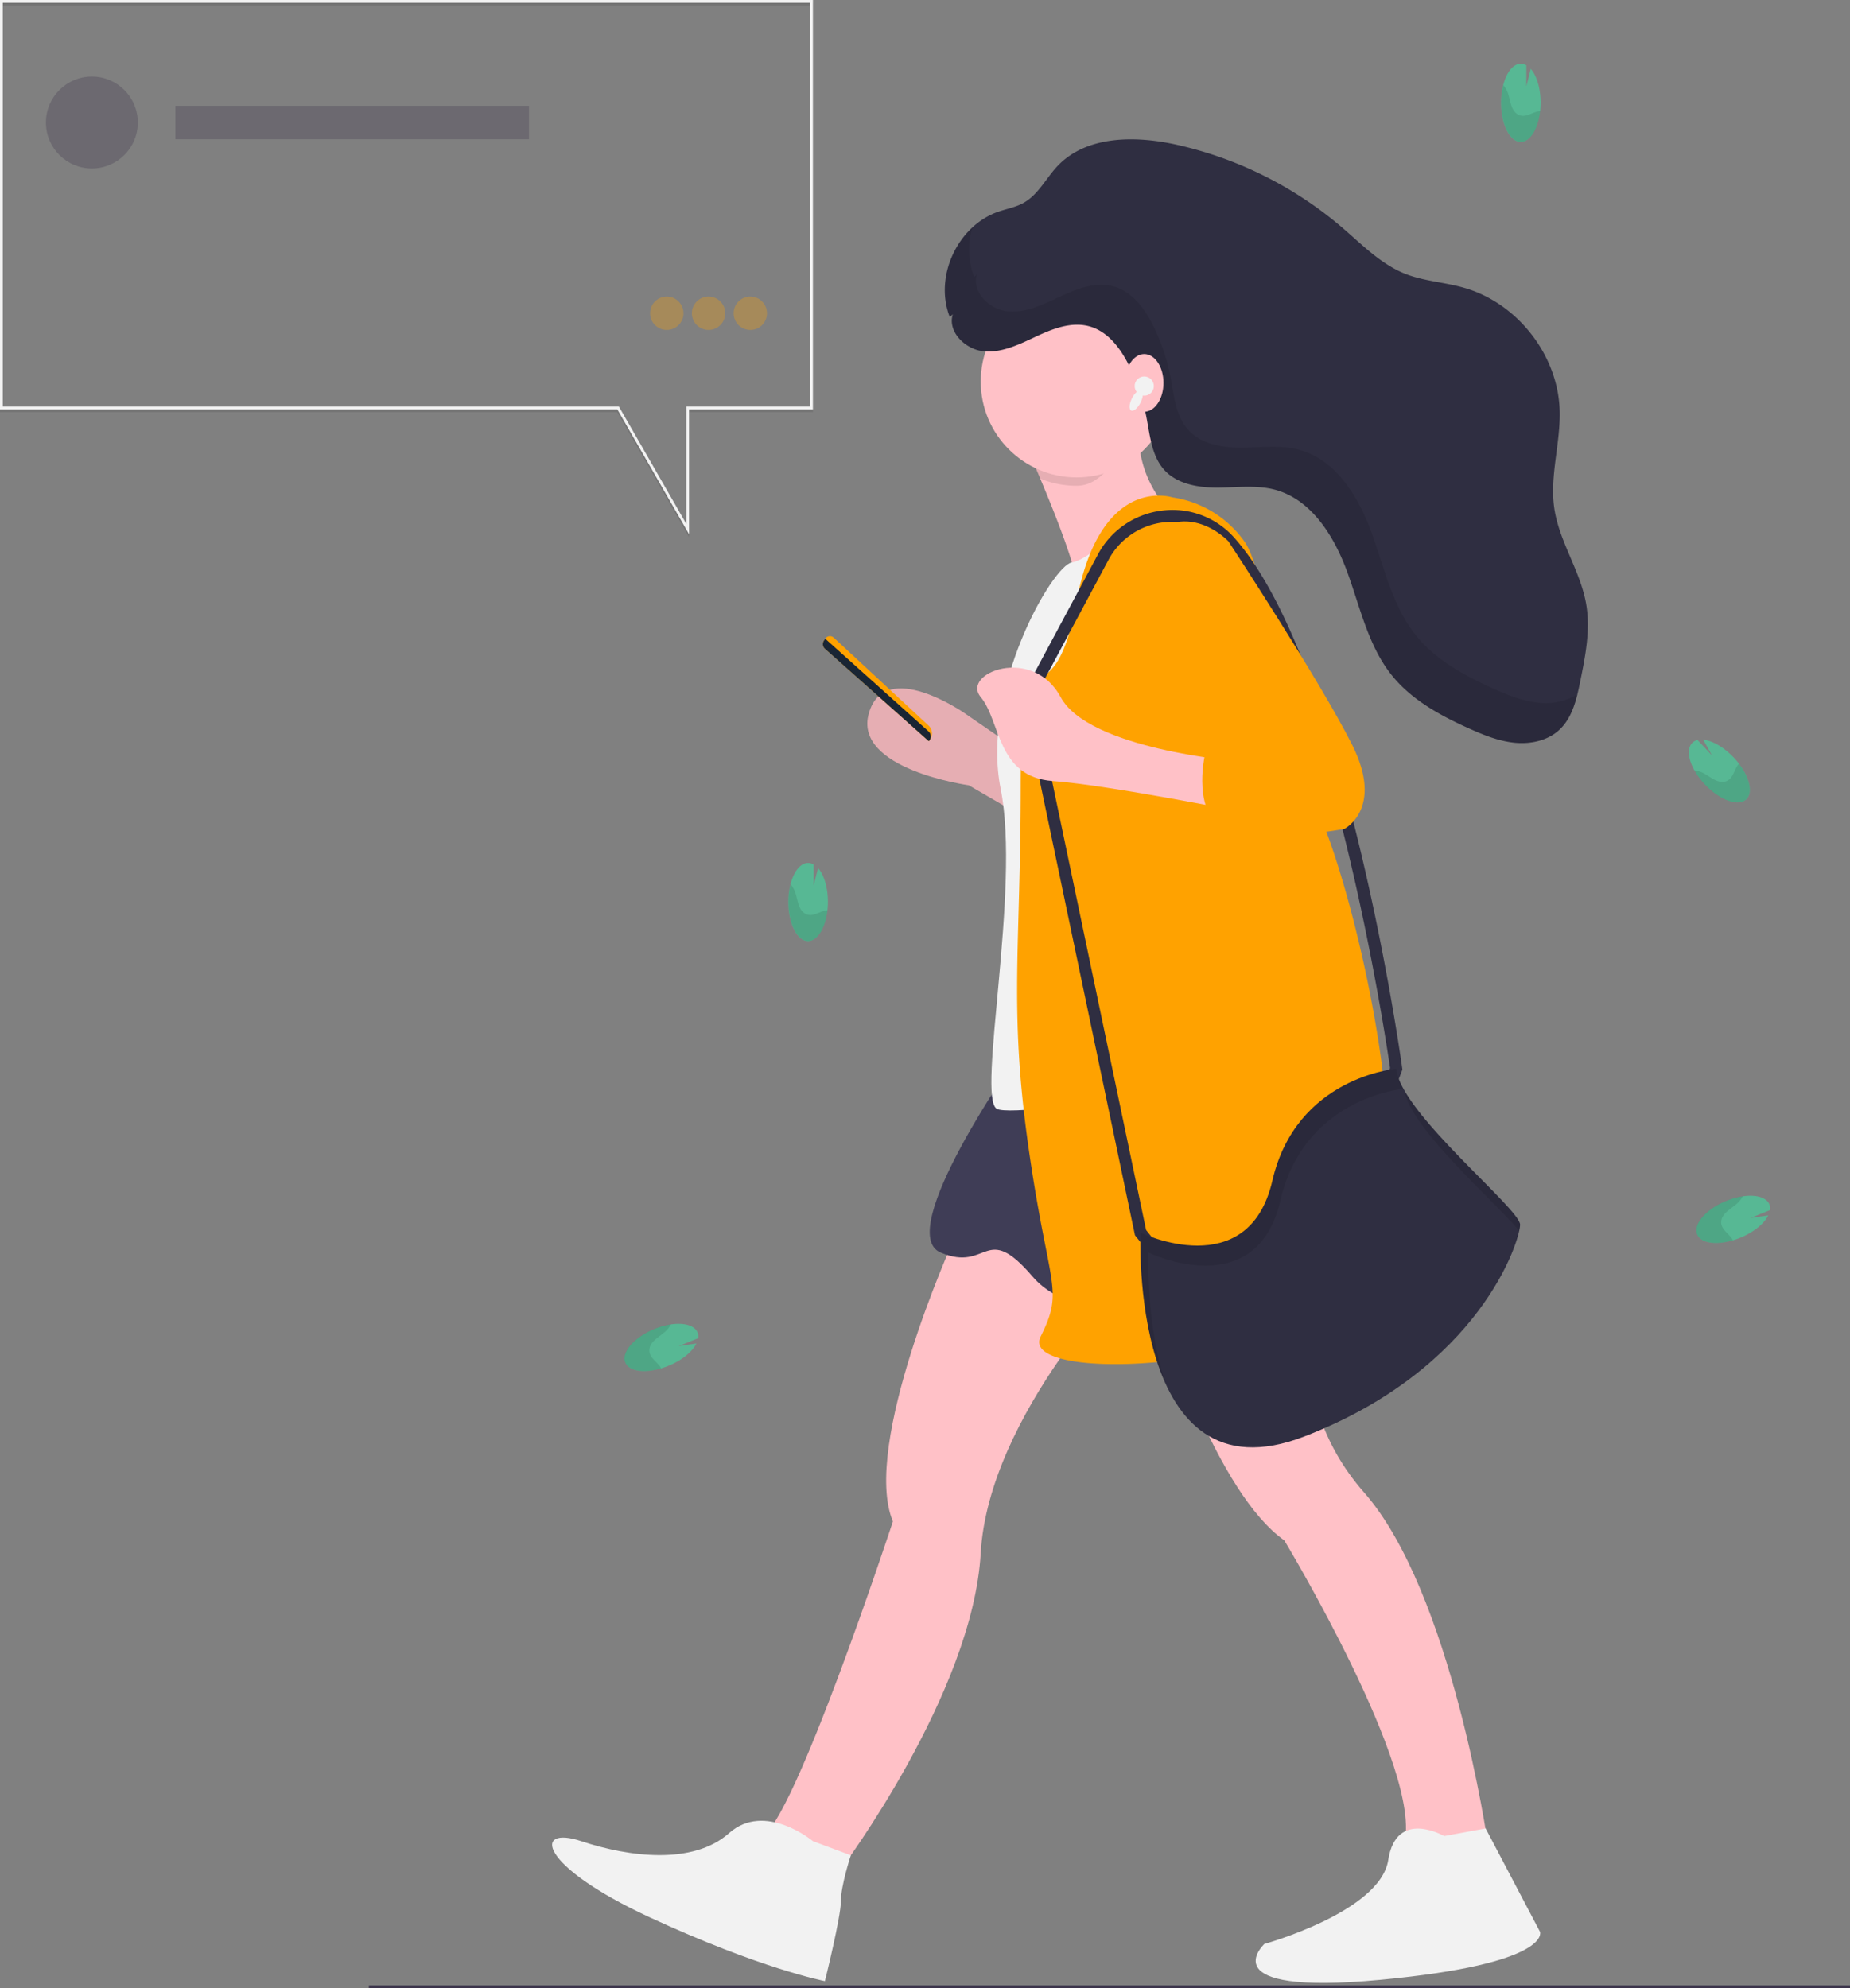 <svg id="a955b1b5-7189-4d9c-b072-7fc1ece21ff7" data-name="Layer 1" xmlns="http://www.w3.org/2000/svg" width="664.5" height="714" viewBox="0 0 664.5 714"><rect x="0" y="0" width="664.5" height="714" fill="#808080" stroke="none"/><title>modern life</title><rect x="132.5" y="713" width="532" height="1" fill="#3c354c"/><path d="M565.12,416.23c-.12-5-1.52-9.19-3.53-11.5L560,411l0-7.53a3.82,3.82,0,0,0-2.33-.55c-3.91.36-6.93,6.93-6.75,14.67s3.5,13.73,7.41,13.37S565.3,424,565.12,416.23Z" transform="translate(-267.75 -93)" fill="#57b894"/><path d="M564.17,420c-1.64.36-3.23,1.37-4.87,1.57s-3.44-.58-4.47-3.11c-.56-1.36-.84-3.08-1.31-4.57a9.29,9.29,0,0,0-1.79-3.32,25.86,25.86,0,0,0-.76,7c.18,7.74,3.5,13.72,7.41,13.36,3.28-.3,5.93-5,6.59-11.06A7,7,0,0,0,564.17,420Z" transform="translate(-267.75 -93)" opacity="0.1"/><path d="M890,364.54c-3.5-3.51-7.43-5.61-10.48-5.9l3.13,5.6-5.15-5.49a3.87,3.87,0,0,0-2.07,1.2c-2.59,3-.25,9.8,5.22,15.29s12,7.54,14.58,4.58S895.44,370,890,364.54Z" transform="translate(-267.75 -93)" fill="#57b894"/><path d="M891.86,367.91c-.94,1.38-1.4,3.21-2.45,4.48s-2.89,1.95-5.38.84c-1.35-.6-2.74-1.66-4.1-2.41a9.28,9.28,0,0,0-3.59-1.19,26.05,26.05,0,0,0,4.28,5.61c5.47,5.49,12,7.54,14.58,4.58,2.16-2.48.86-7.69-2.84-12.55A5.23,5.23,0,0,0,891.86,367.91Z" transform="translate(-267.75 -93)" opacity="0.1"/><path d="M632.93,385,615.71,375s-41.62-5.74-35.88-25.83,34.45,0,34.45,0L632.93,362Z" transform="translate(-267.75 -93)" fill="#ffc1c7"/><path d="M632.93,385,615.71,375s-41.62-5.74-35.88-25.83,34.45,0,34.45,0L632.93,362Z" transform="translate(-267.75 -93)" opacity="0.1"/><path d="M696.07,283.11s-41.61,30.14-41.61,20.09c0-6-7.26-24.53-13.06-38.32-3.84-9.14-7-16.21-7-16.21l43-11.48a50.21,50.21,0,0,0,.48,21A40.48,40.48,0,0,0,696.07,283.11Z" transform="translate(-267.75 -93)" fill="#ffc1c7"/><path d="M610,538.94s-33,73.19-21.53,100.45c0,0-35.87,109.07-47.35,113.37s28.7,11.48,28.7,11.48S617.15,701.1,620,650.87,674.55,549,674.55,549Z" transform="translate(-267.75 -93)" fill="#ffc1c7"/><path d="M686,568.68s18.65,60.28,43.05,77.5c0,0,50.23,83.23,43,109.06,0,0,28.7,4.31,30.14,0,0,0-12.92-90.41-44.49-126.28S740.56,550,740.56,550Z" transform="translate(-267.75 -93)" fill="#ffc1c7"/><path d="M559.74,754.2s-17.22-14.35-30.13-2.87-35.88,8.61-53.1,2.87-15.78,8.61,24.4,27.26,63.14,23,63.14,23,5.74-23,5.74-28.7,3.57-16.47,3.57-16.47Z" transform="translate(-267.75 -93)" fill="#f2f2f2"/><path d="M786.48,752.37s-17.22-10-20.09,8.61-44.49,30.14-44.49,30.14S701.81,809.77,763.52,804s57.4-17.22,57.4-17.22l-19.54-37.14Z" transform="translate(-267.75 -93)" fill="#f2f2f2"/><path d="M632.93,472.54s-44.49,63.14-27.27,70.31,15.79-11.48,33,8.61,61.71,10,67.45,5.74,20.09-23,31.57-21.52S719,462.49,719,462.49Z" transform="translate(-267.75 -93)" fill="#3f3d56"/><path d="M674,252c-6.14,5.73-10.48,15.45-19.54,15.45a34.21,34.21,0,0,1-13.06-2.57c-3.84-9.14-7-16.21-7-16.21l43-11.48C676,245.41,672.53,246.16,674,252Z" transform="translate(-267.75 -93)" opacity="0.1"/><circle cx="386.71" cy="137.01" r="34.44" fill="#ffc1c7"/><path d="M674.55,278.81s-14.88,15.1-21.79,16.16S620,340.51,627.19,376.39s-8.61,110.5-1.43,114.8,122-15.78,122-15.78Z" transform="translate(-267.75 -93)" fill="#f2f2f2"/><path d="M688.9,271.63s-25.83-8.61-34.44,37.31-20.09,7.18-20.09,66-4.31,80.37,2.87,130.59,12.91,50.23,4.3,67.45,91.84,12.92,116.24-20.09-7.18-156.42-20.09-175.08-12.92-76.05-23-90.4A38.51,38.51,0,0,0,688.9,271.63Z" transform="translate(-267.75 -93)" fill="#ffa200"/><path d="M688.13,552.52l-12.71-15.9L634.85,343l27.27-50.9a30.2,30.2,0,0,1,23.18-15.75,29.62,29.62,0,0,1,26,10c39.47,44.94,59.28,184.29,60.1,190.2l.08.56-4,10.41-21,47.07Zm-8.71-17.78,10.24,12.8L743.3,531l20.16-45.18,3.59-9.27c-1.42-9.78-21.59-144.83-59-187.41a25.84,25.84,0,0,0-42.15,4.94l-26.52,49.53Z" transform="translate(-267.75 -93)" fill="#2f2e41"/><path d="M601.36,359.17h0L564.07,326a2.25,2.25,0,0,1-.37-2.92l.46-.7h0a2,2,0,0,1,3.07-.36l34,31.5A3.9,3.9,0,0,1,601.36,359.17Z" transform="translate(-267.75 -93)" fill="#ffa200"/><path d="M601.36,359.17h0L564.07,326a2.25,2.25,0,0,1-.37-2.92l.46-.7,37.11,33.28A2.41,2.41,0,0,1,601.36,359.17Z" transform="translate(-267.75 -93)" fill="#192534"/><path d="M711.86,366.34s-53.1-4.3-63.14-23-35.88-8.61-28.7,0,5.74,28.7,25.83,30.14S716.16,385,716.16,385Z" transform="translate(-267.75 -93)" fill="#ffc1c7"/><path d="M769.26,476.84s-35.88,2.87-44.49,40.18-47.35,18.66-47.35,18.66-4.31,97.58,58.83,73.19,77.5-70.32,77.5-76.06S770.7,492.63,769.26,476.84Z" transform="translate(-267.75 -93)" fill="#2f2e41"/><path d="M680.29,542.85S719,561.51,727.64,524.2c8.2-35.54,41.11-39.83,44.23-40.16a19.21,19.21,0,0,1-2.61-7.2s-35.88,2.87-44.49,40.18-47.35,18.66-47.35,18.66-1.4,31.85,9.17,54.61C679.16,568.56,680.29,542.85,680.29,542.85Z" transform="translate(-267.75 -93)" opacity="0.1"/><path d="M813.44,535a12,12,0,0,0,.31-2.16c0-4.91-31.51-30.84-41.51-48.11C774.36,498.07,803.64,523.52,813.44,535Z" transform="translate(-267.75 -93)" opacity="0.1"/><path d="M610,205.85c-2,6.28,4.47,12.63,11,13.29s12.86-2.47,18.84-5.27,12.66-5.42,19.05-3.72c7,1.85,11.66,8.36,14.77,14.86a74.12,74.12,0,0,1,5.89,17.88c1.28,6.62,1.87,13.9,6.42,18.9s12.1,6.35,19,6.32,13.88-1,20.53.7c13.2,3.44,21.37,16.59,26.08,29.36s7.54,26.68,16.07,37.31c7.11,8.88,17.48,14.51,27.87,19.18,5.24,2.35,10.67,4.54,16.39,5.08s11.86-.79,16-4.71c4.67-4.38,6.17-11.06,7.44-17.32,1.85-9.08,3.7-18.41,2.17-27.56-2-12-9.71-22.55-11.48-34.6-1.72-11.72,2.33-23.55,1.92-35.39-.69-19.82-15.28-38.4-34.41-43.83-7-2-14.35-2.36-21.07-5-8.76-3.49-15.51-10.51-22.67-16.64a137.89,137.89,0,0,0-59.51-29.73c-14.74-3.27-32.18-3.32-42.6,7.57-4.23,4.43-7,10.42-12.4,13.38-2.77,1.53-5.95,2.08-8.93,3.11-14.72,5.06-23.18,23.4-17.47,37.84" transform="translate(-267.75 -93)" fill="#2f2e41"/><path d="M820.57,345.39c-5.72-.54-11.15-2.73-16.39-5.08-10.39-4.67-20.75-10.3-27.87-19.18-8.53-10.63-11.37-24.53-16.07-37.31s-12.88-25.92-26.08-29.36c-6.65-1.74-13.66-.73-20.53-.7s-14.35-1.24-19-6.32-5.14-12.28-6.42-18.9a74,74,0,0,0-5.89-17.88c-3.11-6.5-7.79-13-14.77-14.86-6.39-1.7-13.07.92-19.05,3.72s-12.26,5.93-18.84,5.27-13-7-11-13.29l-1,1a27.7,27.7,0,0,1-.68-17.67c-8.47,7.95-12.26,21.1-7.94,32l1-1c-2,6.28,4.47,12.63,11,13.29s12.86-2.47,18.84-5.27,12.66-5.42,19.05-3.72c7,1.85,11.66,8.36,14.77,14.86a74.12,74.12,0,0,1,5.89,17.88c1.28,6.62,1.87,13.9,6.42,18.9s12.1,6.35,19,6.32,13.88-1,20.53.7c13.2,3.44,21.37,16.59,26.08,29.36s7.54,26.68,16.07,37.31c7.11,8.88,17.48,14.51,27.87,19.18,5.24,2.35,10.67,4.54,16.39,5.08s11.86-.79,16-4.71c3.52-3.3,5.24-7.92,6.42-12.68A21.88,21.88,0,0,1,820.57,345.39Z" transform="translate(-267.75 -93)" opacity="0.1"/><path d="M674.55,291.72s-4.31,31.57,11.48,38.75S713.29,362,713.29,362l-12.91,2.87s-4.31,20.09,7.17,25.83,43.05,0,43.05,0,14.36-7.18,2.87-30.14S709,287.42,709,287.42,691.77,268.76,674.55,291.72Z" transform="translate(-267.75 -93)" fill="#ffa200"/><ellipse cx="411" cy="137.5" rx="6.91" ry="10.36" fill="#ffc1c7"/><circle cx="411" cy="138.65" r="3.45" fill="#f2f2f2"/><ellipse cx="675.87" cy="236.83" rx="4.03" ry="1.73" transform="translate(-107.14 641.22) rotate(-63.3)" fill="#f2f2f2"/><path d="M821.12,129.23c-.12-4.95-1.52-9.19-3.53-11.5L816,124l0-7.53a3.82,3.82,0,0,0-2.33-.55c-3.91.36-6.93,6.93-6.75,14.67s3.5,13.73,7.41,13.37S821.3,137,821.12,129.23Z" transform="translate(-267.75 -93)" fill="#57b894"/><path d="M820.17,133c-1.64.36-3.23,1.37-4.87,1.57s-3.44-.58-4.47-3.11c-.56-1.36-.84-3.08-1.31-4.57a9.29,9.29,0,0,0-1.79-3.32,25.86,25.86,0,0,0-.76,7c.18,7.74,3.5,13.72,7.41,13.36,3.28-.3,5.93-5,6.59-11.06A7,7,0,0,0,820.17,133Z" transform="translate(-267.75 -93)" opacity="0.1"/><path d="M893.62,537.17c4.53-2,7.9-4.93,9.26-7.68l-6.35.92,7-2.84a3.87,3.87,0,0,0-.38-2.36c-1.83-3.47-9.06-3.74-16.14-.6s-11.34,8.49-9.51,12S886.53,540.31,893.62,537.17Z" transform="translate(-267.75 -93)" fill="#57b894"/><path d="M889.8,537.72c-1-1.37-2.5-2.45-3.31-3.89s-.79-3.4,1.15-5.32c1-1,2.52-2,3.71-3a9.14,9.14,0,0,0,2.39-2.92,26.11,26.11,0,0,0-6.76,2c-7.08,3.14-11.34,8.49-9.51,12,1.54,2.91,6.88,3.57,12.74,1.85A7.1,7.1,0,0,0,889.8,537.72Z" transform="translate(-267.75 -93)" opacity="0.1"/><path d="M508.62,583.17c4.53-2,7.9-4.93,9.26-7.68l-6.35.92,7-2.84a3.87,3.87,0,0,0-.38-2.36c-1.83-3.47-9.06-3.74-16.14-.6s-11.34,8.49-9.51,12S501.53,586.31,508.62,583.17Z" transform="translate(-267.75 -93)" fill="#57b894"/><path d="M504.8,583.72c-1-1.37-2.5-2.45-3.31-3.89s-.79-3.4,1.15-5.32c1-1,2.52-2,3.71-3a9.14,9.14,0,0,0,2.39-2.92,26.11,26.11,0,0,0-6.76,2c-7.08,3.14-11.34,8.49-9.51,12,1.54,2.91,6.88,3.57,12.74,1.85A7.1,7.1,0,0,0,504.8,583.72Z" transform="translate(-267.75 -93)" opacity="0.1"/><rect x="63" y="38" width="127" height="12" fill="#3c354c" opacity="0.3"/><path d="M515.25,285.87,489.47,241H267.75V94h292V241h-44.5ZM268.75,240h221.3l24.2,42.13V240h44.5V95h-290Z" transform="translate(-267.75 -93)" opacity="0.1"/><path d="M515.25,284.87,489.47,240H267.75V93h292V240h-44.5ZM268.75,239h221.3l24.2,42.13V239h44.5V94h-290Z" transform="translate(-267.75 -93)" fill="#f2f2f2"/><circle cx="33" cy="44" r="16.5" fill="#3c354c" opacity="0.3"/><circle cx="239.5" cy="112.5" r="6" fill="#ffa200" opacity="0.3"/><circle cx="254.5" cy="112.5" r="6" fill="#ffa200" opacity="0.3"/><circle cx="269.5" cy="112.5" r="6" fill="#ffa200" opacity="0.3"/></svg>